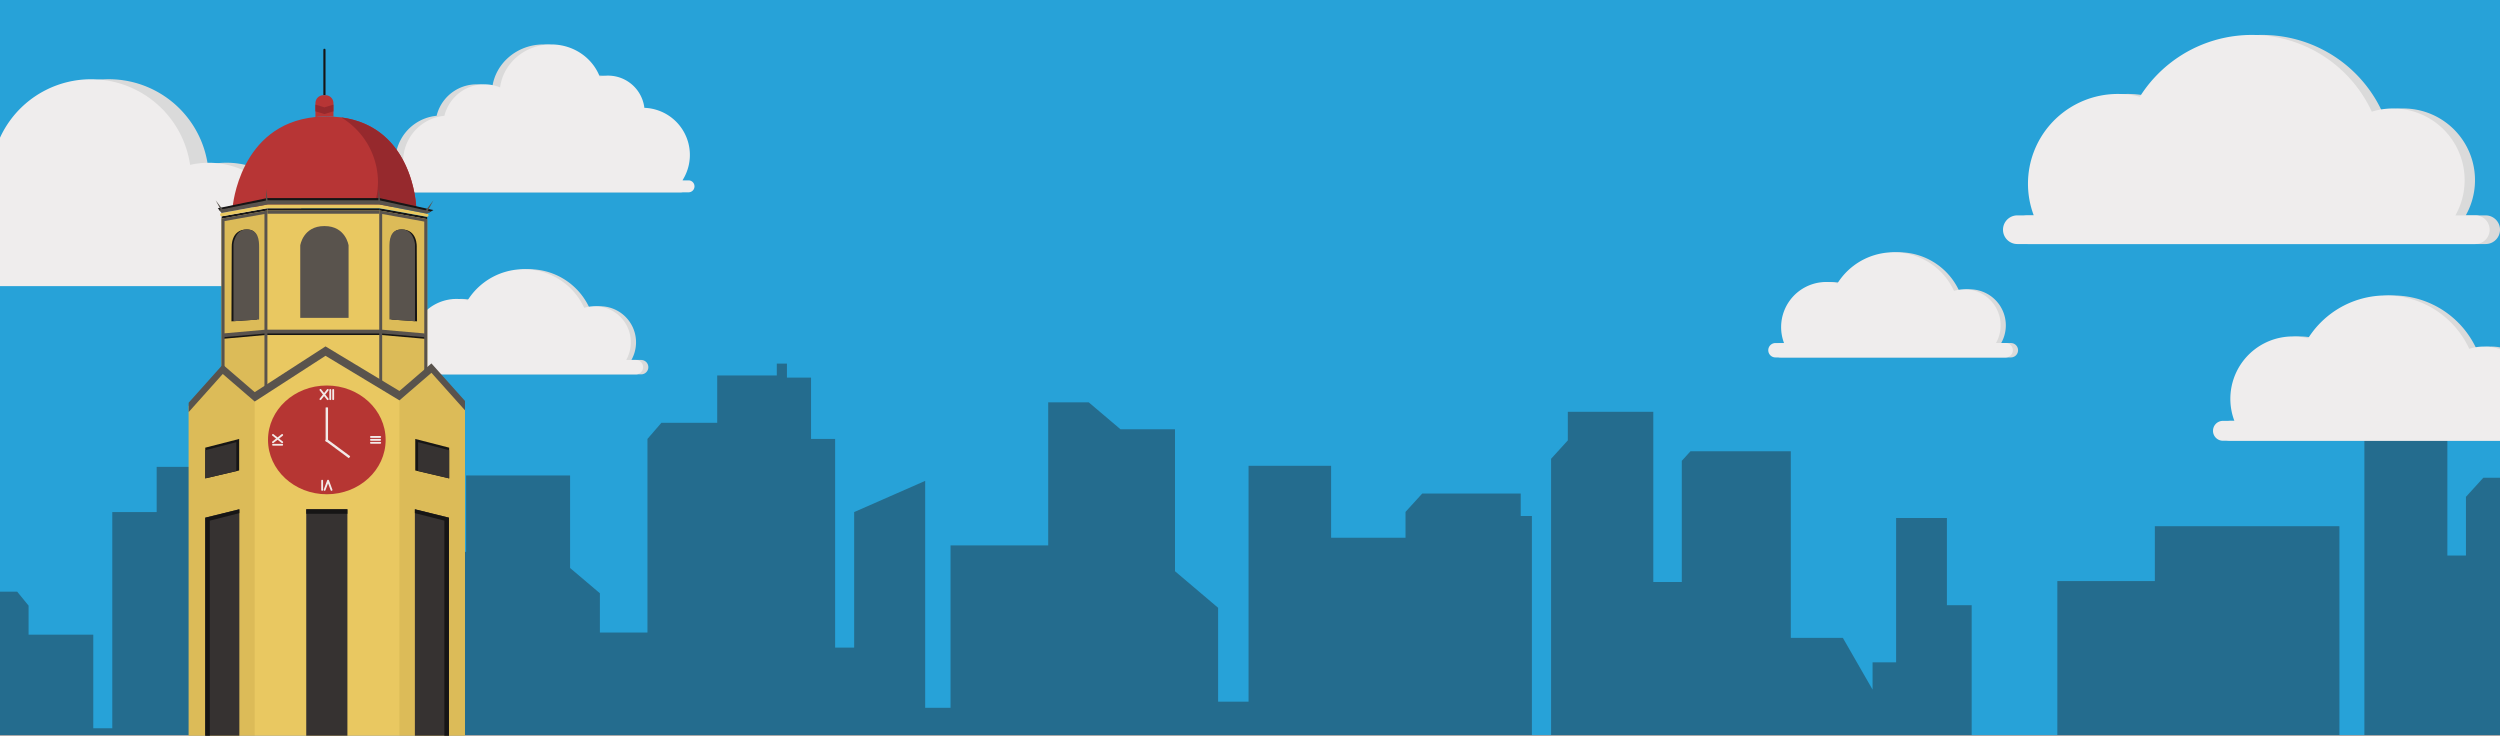 <svg xmlns="http://www.w3.org/2000/svg" xmlns:xlink="http://www.w3.org/1999/xlink" viewBox="0 0 1920 565"><rect x="0" y="0" width="1920" height="565" fill="#808080" stroke="none"/><defs><style>.cls-1{fill:none;}.cls-2{fill:#27a2d8;}.cls-3{fill:#dadada;}.cls-4{fill:#efeded;}.cls-5{clip-path:url(#clip-path);}.cls-6{fill:#223e4c;opacity:0.53;}.cls-7{fill:#161515;}.cls-8{fill:#e9c861;}.cls-9{fill:#b7973d;opacity:0.25;}.cls-10{fill:#59534d;}.cls-11{fill:#b73535;}.cls-12{fill:#96292d;}.cls-13{fill:#363231;}.cls-14{fill:#b63633;}.cls-15{fill:#f2eae9;}</style><clipPath id="clip-path"><rect class="cls-1" width="1920" height="564.5"/></clipPath></defs><g id="Background"><rect class="cls-2" width="1920" height="564.5"/></g><g id="Layer_1" data-name="Layer 1"><path class="cls-3" d="M492.63,276.42h-7.69a27.68,27.68,0,0,0-32.27-40,51,51,0,0,0-89.53-5.76,34.64,34.64,0,0,0-40.95,45.8h-6.34a5.53,5.53,0,1,0,0,11.05H492.63a5.53,5.53,0,0,0,0-11.05Z"/><path class="cls-4" d="M488.63,276.42h-7.69a27.68,27.68,0,0,0-32.27-40,51,51,0,0,0-89.53-5.76,34.64,34.64,0,0,0-40.95,45.8h-6.34a5.53,5.53,0,1,0,0,11.05H488.63a5.53,5.53,0,0,0,0-11.05Z"/><path class="cls-3" d="M1544.63,263.42h-7.69a27.68,27.68,0,0,0-32.27-40,51,51,0,0,0-89.53-5.76,34.64,34.64,0,0,0-41,45.8h-6.34a5.53,5.53,0,1,0,0,11.05h176.78a5.53,5.53,0,0,0,0-11.05Z"/><path class="cls-4" d="M1540.63,263.42h-7.69a27.68,27.68,0,0,0-32.27-40,51,51,0,0,0-89.53-5.76,34.64,34.64,0,0,0-41,45.8h-6.34a5.53,5.53,0,1,0,0,11.05h176.78a5.53,5.53,0,0,0,0-11.05Z"/><path class="cls-3" d="M523,138.54h-4.9a36.2,36.2,0,0,0-29.22-55.72,28.1,28.1,0,0,0-34.31-24c-5.56-14.41-20.11-24.69-37.19-24.69-20.23,0-36.9,14.42-39.31,33a31.66,31.66,0,0,0-42.75,21.8,35.06,35.06,0,0,0-28.47,49.6H302.2a4.59,4.59,0,0,0,0,9.17H523a4.59,4.59,0,0,0,0-9.17Z"/><path class="cls-4" d="M529,138.54h-4.9a36.2,36.2,0,0,0-29.22-55.72,28.1,28.1,0,0,0-34.31-24c-5.56-14.41-20.11-24.69-37.19-24.69-20.23,0-36.9,14.42-39.3,33a31.67,31.67,0,0,0-42.76,21.8,35.06,35.06,0,0,0-28.47,49.6H308.2a4.59,4.59,0,0,0,0,9.17H529a4.59,4.59,0,0,0,0-9.17Z"/><g class="cls-5"><polygon class="cls-6" points="1907.22 366.88 1893.84 381.58 1893.84 426.66 1879.58 426.66 1879.58 303.19 1815.84 303.19 1815.84 590.8 1796.67 569.73 1796.67 404.12 1654.92 404.12 1654.92 446.26 1580.03 446.26 1580.03 578.55 1580.03 636.8 1514.25 636.8 1514.25 464.77 1495.22 464.77 1495.22 397.83 1456.21 397.83 1456.21 508.69 1438.13 508.69 1438.13 529.61 1415.3 489.87 1375.34 489.87 1375.34 346.59 1298.27 346.59 1291.61 353.91 1291.61 397.83 1291.61 446.99 1269.73 446.99 1269.73 316.26 1204.08 316.26 1204.08 338.22 1191.23 352.34 1191.23 575.1 1176.49 575.1 1176.49 396.27 1167.92 396.27 1167.92 379.01 1092.29 379.01 1079.44 393.13 1079.44 413 1022.29 413 1022.29 357.75 958.89 357.75 958.89 538.86 935.51 538.86 935.51 466.78 902.4 438.7 902.4 329.66 860.52 329.66 836.17 309.01 805.01 309.01 805.01 418.87 730.01 418.87 730.01 543.6 710.53 543.6 710.53 369.31 655.99 393.27 655.99 497.35 641.38 497.35 641.38 337.1 622.88 337.1 622.88 290.01 604.37 290.01 604.37 279.27 596.58 279.27 596.58 288.36 550.81 288.36 550.81 324.71 507.95 324.71 497.24 337.1 497.24 485.78 460.72 485.78 460.72 455.63 437.83 436.22 437.83 365.18 357.97 365.18 357.97 423.83 328.75 423.83 328.75 473.39 293.69 506.43 271.29 506.43 271.29 349.49 208.95 313.14 208.95 458.52 194.34 458.52 194.34 358.57 120.32 358.57 120.32 393.27 86.23 393.27 86.23 559.3 71.63 559.3 71.63 487.43 21.95 487.43 21.95 465.13 13.19 454.39 -40.38 454.39 -44.27 744.33 880.15 744.33 935.51 744.33 958.89 744.33 1022.29 744.33 1022.29 666.6 1242.14 666.6 1242.14 666.08 1483.8 666.08 1483.8 666.6 1580.03 666.6 1718.8 666.6 1964.27 666.6 1964.27 366.88 1907.22 366.88"/><path class="cls-3" d="M1909,165.42H1893.7a55.06,55.06,0,0,0-64.2-79.66,101.57,101.57,0,0,0-178.14-11.47,68.92,68.92,0,0,0-81.47,91.13h-12.62a11,11,0,0,0,0,22H1909a11,11,0,1,0,0-22Z"/><path class="cls-4" d="M1901.05,165.42h-15.31a55.06,55.06,0,0,0-64.2-79.66A101.57,101.57,0,0,0,1643.4,74.29a68.92,68.92,0,0,0-81.47,91.13h-12.62a11,11,0,0,0,0,22h351.74a11,11,0,1,0,0-22Z"/><path class="cls-3" d="M255.07,200H237.44a64.38,64.38,0,0,0-77.85-73.4,76.89,76.89,0,0,0-152.14-.14A70.09,70.09,0,0,0-6.91,125a69.91,69.91,0,0,0-69.91,69.91c0,1.72.08,3.42.2,5.11H-93.56a9.87,9.87,0,0,0-9.83,9.83h0a9.86,9.86,0,0,0,9.83,9.83H255.07a9.86,9.86,0,0,0,9.83-9.83h0A9.87,9.87,0,0,0,255.07,200Z"/><path class="cls-4" d="M241.45,200H223.83A64.38,64.38,0,0,0,146,126.63a76.89,76.89,0,0,0-152.14-.14A70.09,70.09,0,0,0-20.52,125a69.91,69.91,0,0,0-69.92,69.91c0,1.72.09,3.42.21,5.11h-16.94a9.86,9.86,0,0,0-9.83,9.83h0a9.85,9.85,0,0,0,9.83,9.83H241.45a9.86,9.86,0,0,0,9.84-9.83h0A9.87,9.87,0,0,0,241.45,200Z"/><path class="cls-3" d="M1957.13,323.22h-10.64a38.26,38.26,0,0,0-44.61-55.35,70.58,70.58,0,0,0-123.78-8,47.9,47.9,0,0,0-56.61,63.32h-8.77a7.64,7.64,0,0,0,0,15.28h244.41a7.64,7.64,0,0,0,0-15.28Z"/><path class="cls-4" d="M1951.6,323.22H1941a38.26,38.26,0,0,0-44.61-55.35,70.58,70.58,0,0,0-123.78-8A47.9,47.9,0,0,0,1716,323.22h-8.77a7.64,7.64,0,0,0,0,15.28H1951.6a7.64,7.64,0,0,0,0-15.28Z"/></g><polygon class="cls-7" points="291.26 162.4 205.35 162.4 205.35 159.93 291.3 159.93 291.26 162.4"/><polygon class="cls-7" points="205.35 159.93 205.35 305.2 195.62 309.83 170.22 292.42 170.22 166.15 205.35 159.93"/><polygon class="cls-7" points="291.26 164.81 291.26 301.68 306.98 309.09 328.08 294.25 328.08 166.56 291.3 159.93 291.26 164.81"/><polygon class="cls-8" points="170.22 307.14 170.22 167.88 205.35 161.66 291.3 161.66 328.08 168.29 328.08 303.01 305.35 320.36 248.53 291.44 191.71 320.36 170.22 307.14"/><polygon class="cls-9" points="205.35 161.66 205.35 306.93 195.62 311.56 170.22 294.15 170.22 167.88 205.35 161.66"/><path class="cls-7" d="M177.76,246.8l.2-57.19s-.72-13.4,11.56-13.4c9.17,0,8.08,8.56,8.08,13.74s-.21,55.45-.21,55.45Z"/><path class="cls-10" d="M179.31,246.71V187.56s1.05-11.35,10.21-11.35S199,184.77,199,190v55.37Z"/><polygon class="cls-9" points="291.26 166.54 291.26 303.41 306.98 310.82 328.08 295.99 328.08 168.29 291.3 161.66 291.26 166.54"/><path class="cls-7" d="M320.27,246.8l-.21-57.19s.72-13.4-11.56-13.4c-9.17,0-8.08,8.56-8.08,13.74s.21,55.45.21,55.45Z"/><path class="cls-10" d="M318.71,246.71V187.56s-1-11.35-10.21-11.35-9.43,8.56-9.43,13.74v55.37Z"/><polygon class="cls-7" points="171.33 257.3 203.81 254.4 203.81 257.3 171.33 260.2 171.33 257.3"/><polygon class="cls-7" points="326.29 257.3 293.06 254.4 293.06 257.3 326.29 260.2 326.29 257.3"/><rect class="cls-7" x="204.43" y="254.4" width="87.77" height="2.9"/><path class="cls-10" d="M249.24,173.62h-.18c-16.31,0-18.47,14.85-18.47,14.85v55.65h37.12V188.47S265.55,173.62,249.24,173.62Z"/><polygon class="cls-10" points="291.26 164.13 205.35 164.13 205.35 161.66 291.3 161.66 291.26 164.13"/><polygon class="cls-10" points="171.33 256.1 203.81 253.19 203.81 256.1 171.33 259 171.33 256.1"/><polygon class="cls-10" points="326.29 256.1 293.06 253.19 293.06 256.1 326.29 259 326.29 256.1"/><rect class="cls-10" x="204.43" y="253.19" width="87.77" height="2.9"/><path class="cls-10" d="M203.1,164.35V305.51L195.82,309l-23.35-16V169.77l30.63-5.42m2.25-2.69-35.13,6.22V294.15l25.4,17.41,9.73-4.63V161.66Z"/><path class="cls-10" d="M293.53,164.35l32.3,5.82V294.82l-19.08,13.41L293.51,302V166.56l0-2.21m-2.23-2.69,0,4.88V303.41L307,310.82,328.08,296V168.29l-36.78-6.63Z"/><path class="cls-7" d="M250,73.11h0V38.39c0-.49-.19-.89-.43-.89h-.8c-.24,0-.43.4-.43.89V73.11H250Z"/><path class="cls-11" d="M250,73.11h-1.66a6.14,6.14,0,0,0-6.09,6.12V89.87c2.77-.27,5.62-.46,8.63-.46,1.79,0,3.51.08,5.21.18V79.23A6.14,6.14,0,0,0,250,73.11Z"/><polygon class="cls-12" points="256.07 85.5 249.15 87.6 242.23 85.5 242.23 80.34 249.15 82.43 256.07 80.34 256.07 85.5"/><path class="cls-11" d="M256.07,89.59c-1.7-.1-3.42-.18-5.21-.18-3,0-5.86.19-8.63.46C183.82,95.61,178.68,159,178.68,159h141S317.53,93.13,256.07,89.59Z"/><path class="cls-12" d="M290.28,139.81a57.39,57.39,0,0,1-3.35,19.2h32.7s-2-61.49-57.58-68.82A58.05,58.05,0,0,1,290.28,139.81Z"/><path class="cls-8" d="M170.22,166.15a1.18,1.18,0,0,1-1.1-1.08c-.23-1.21,1.1-1.48,1.1-1.48L205.59,157H291.3l36.64,7.09s1.15.13,1.15,1.14a1.4,1.4,0,0,1-1,1.29l-36.78-6.63h-86Z"/><polygon class="cls-7" points="169.09 162.21 167.29 159.93 205.35 152.09 291.3 152.09 332.88 161.34 329.74 163.11 291.3 155.31 205.59 155.31 169.09 162.21"/><polygon class="cls-10" points="170.22 163.59 168.25 161.17 205.35 153.82 291.3 153.82 330.98 162.4 327.94 164.13 291.3 157.04 205.59 157.04 170.22 163.59"/><polygon class="cls-10" points="165.61 153.82 170.22 162.4 171.73 161.8 165.61 153.82"/><polygon class="cls-10" points="332.88 153.82 328.27 162.4 326.76 161.8 332.88 153.82"/><polygon class="cls-10" points="204.56 145.16 204.13 156.01 205.7 156.01 204.56 145.16"/><polygon class="cls-10" points="290.9 145.16 290.48 156.01 292.04 156.01 290.9 145.16"/><polygon class="cls-8" points="144.89 565 144.89 311.79 171.07 284.32 195.63 304.18 249.99 271.22 306.77 303.34 331.34 283.48 357.11 310.52 357.11 565 144.89 565"/><polygon class="cls-9" points="306.77 303.34 306.77 565 357.11 565 357.11 310.52 331.34 283.48 306.77 303.34"/><polygon class="cls-9" points="195.63 304.18 195.63 565 144.89 565 144.89 311.79 171.07 284.32 195.63 304.18"/><polygon class="cls-13" points="183.82 565 157.63 565 157.63 397.59 183.82 391.12 183.82 565"/><polygon class="cls-7" points="183.82 391.12 157.63 397.59 157.63 400.35 157.63 565 161.16 565 161.16 399.85 183.82 394.09 183.82 391.12"/><polygon class="cls-13" points="318.62 565 344.8 565 344.8 397.59 318.62 391.12 318.62 565"/><polygon class="cls-7" points="318.62 391.12 344.8 397.59 344.8 400.35 344.8 565 341.27 565 341.27 399.85 318.62 394.09 318.62 391.12"/><rect class="cls-13" x="235.2" y="391.12" width="31.61" height="173.88"/><rect class="cls-7" x="235.2" y="391.12" width="31.61" height="3.47"/><polygon class="cls-10" points="331.34 279.1 306.77 300.27 249.99 266.04 195.63 301.17 171.07 280 144.89 309.28 144.89 316.49 171.07 287.21 195.63 308.38 249.99 273.25 306.77 307.48 331.34 286.31 357.11 315.13 357.11 307.93 331.34 279.1"/><polygon class="cls-7" points="183.67 337.12 183.67 361.33 157.63 367.4 157.63 343.81 183.67 337.12"/><polygon class="cls-13" points="181.49 339.56 181.49 361.74 157.63 367.4 157.63 345.78 181.49 339.56"/><polygon class="cls-7" points="318.92 337.12 318.92 361.33 344.96 367.4 344.96 343.81 318.92 337.12"/><polygon class="cls-13" points="321.1 339.56 321.1 361.74 344.96 367.4 344.96 345.78 321.1 339.56"/><ellipse class="cls-14" cx="251" cy="337.83" rx="45.17" ry="41.76"/><rect class="cls-15" x="248.03" y="343.52" width="22.66" height="1.86" rx="0.31" transform="translate(262.89 775.61) rotate(-143.49)"/><rect class="cls-15" x="237.87" y="325.09" width="26.27" height="1.86" rx="0.31" transform="translate(-75.02 577.02) rotate(-90)"/><path class="cls-15" d="M252.23,306.13a.7.7,0,0,1-.12,1,.68.68,0,0,1-.43.15.74.74,0,0,1-.56-.26l-2.23-2.84L246.65,307a.74.74,0,0,1-.56.26.72.72,0,0,1-.43-.15.7.7,0,0,1-.11-1L248,303l-2.44-3.11a.71.71,0,0,1,.11-1,.7.7,0,0,1,1,.12l2.24,2.84,2.23-2.84a.7.7,0,0,1,1-.12.71.71,0,0,1,.12,1L249.78,303Z"/><path class="cls-15" d="M253.63,307.26a.7.7,0,0,1-.7-.7v-7.08a.7.7,0,0,1,.7-.7.71.71,0,0,1,.71.7v7.08A.71.71,0,0,1,253.63,307.26Z"/><path class="cls-15" d="M255.89,307.26a.7.7,0,0,1-.7-.7v-7.08a.7.7,0,0,1,.7-.7.7.7,0,0,1,.71.7v7.08A.7.7,0,0,1,255.89,307.26Z"/><path class="cls-15" d="M217.4,341.59a.7.7,0,0,1-.69.7h-7.07a.71.71,0,0,1,0-1.41h7.07A.7.7,0,0,1,217.4,341.59Z"/><path class="cls-15" d="M216.27,333.51a.71.71,0,0,1,1,.12.65.65,0,0,1,.15.44.72.72,0,0,1-.26.55l-2.83,2.23,2.83,2.23a.72.72,0,0,1,.26.55.67.67,0,0,1-.15.44.7.7,0,0,1-1,.11l-3.1-2.44-3.09,2.44a.71.71,0,0,1-1-.11.7.7,0,0,1,.12-1l2.83-2.23-2.83-2.23a.7.7,0,0,1-.12-1,.72.72,0,0,1,1-.12l3.09,2.45Z"/><path class="cls-15" d="M252,368.48a.69.69,0,0,1,.65.46l2.62,7.07a.7.7,0,0,1-.41.9.72.72,0,0,1-.91-.42l-2-5.28-2,5.28a.7.7,0,1,1-1.32-.48l2.62-7.07A.72.72,0,0,1,252,368.48Z"/><path class="cls-15" d="M247.42,368.48a.7.7,0,0,1,.7.7v7.07a.7.7,0,0,1-.7.7.72.72,0,0,1-.71-.7v-7.07A.72.72,0,0,1,247.42,368.48Z"/><path class="cls-15" d="M284.2,335.57a.7.7,0,0,1,.7-.7H292a.7.7,0,0,1,.7.7.72.72,0,0,1-.7.71H284.9A.72.72,0,0,1,284.2,335.57Z"/><path class="cls-15" d="M284.2,337.82a.71.71,0,0,1,.7-.7H292a.71.71,0,0,1,0,1.41H284.9A.71.71,0,0,1,284.2,337.82Z"/><path class="cls-15" d="M284.2,340.08a.7.7,0,0,1,.7-.7H292a.7.7,0,0,1,.7.7.72.72,0,0,1-.7.71H284.9A.72.72,0,0,1,284.2,340.08Z"/></g></svg>